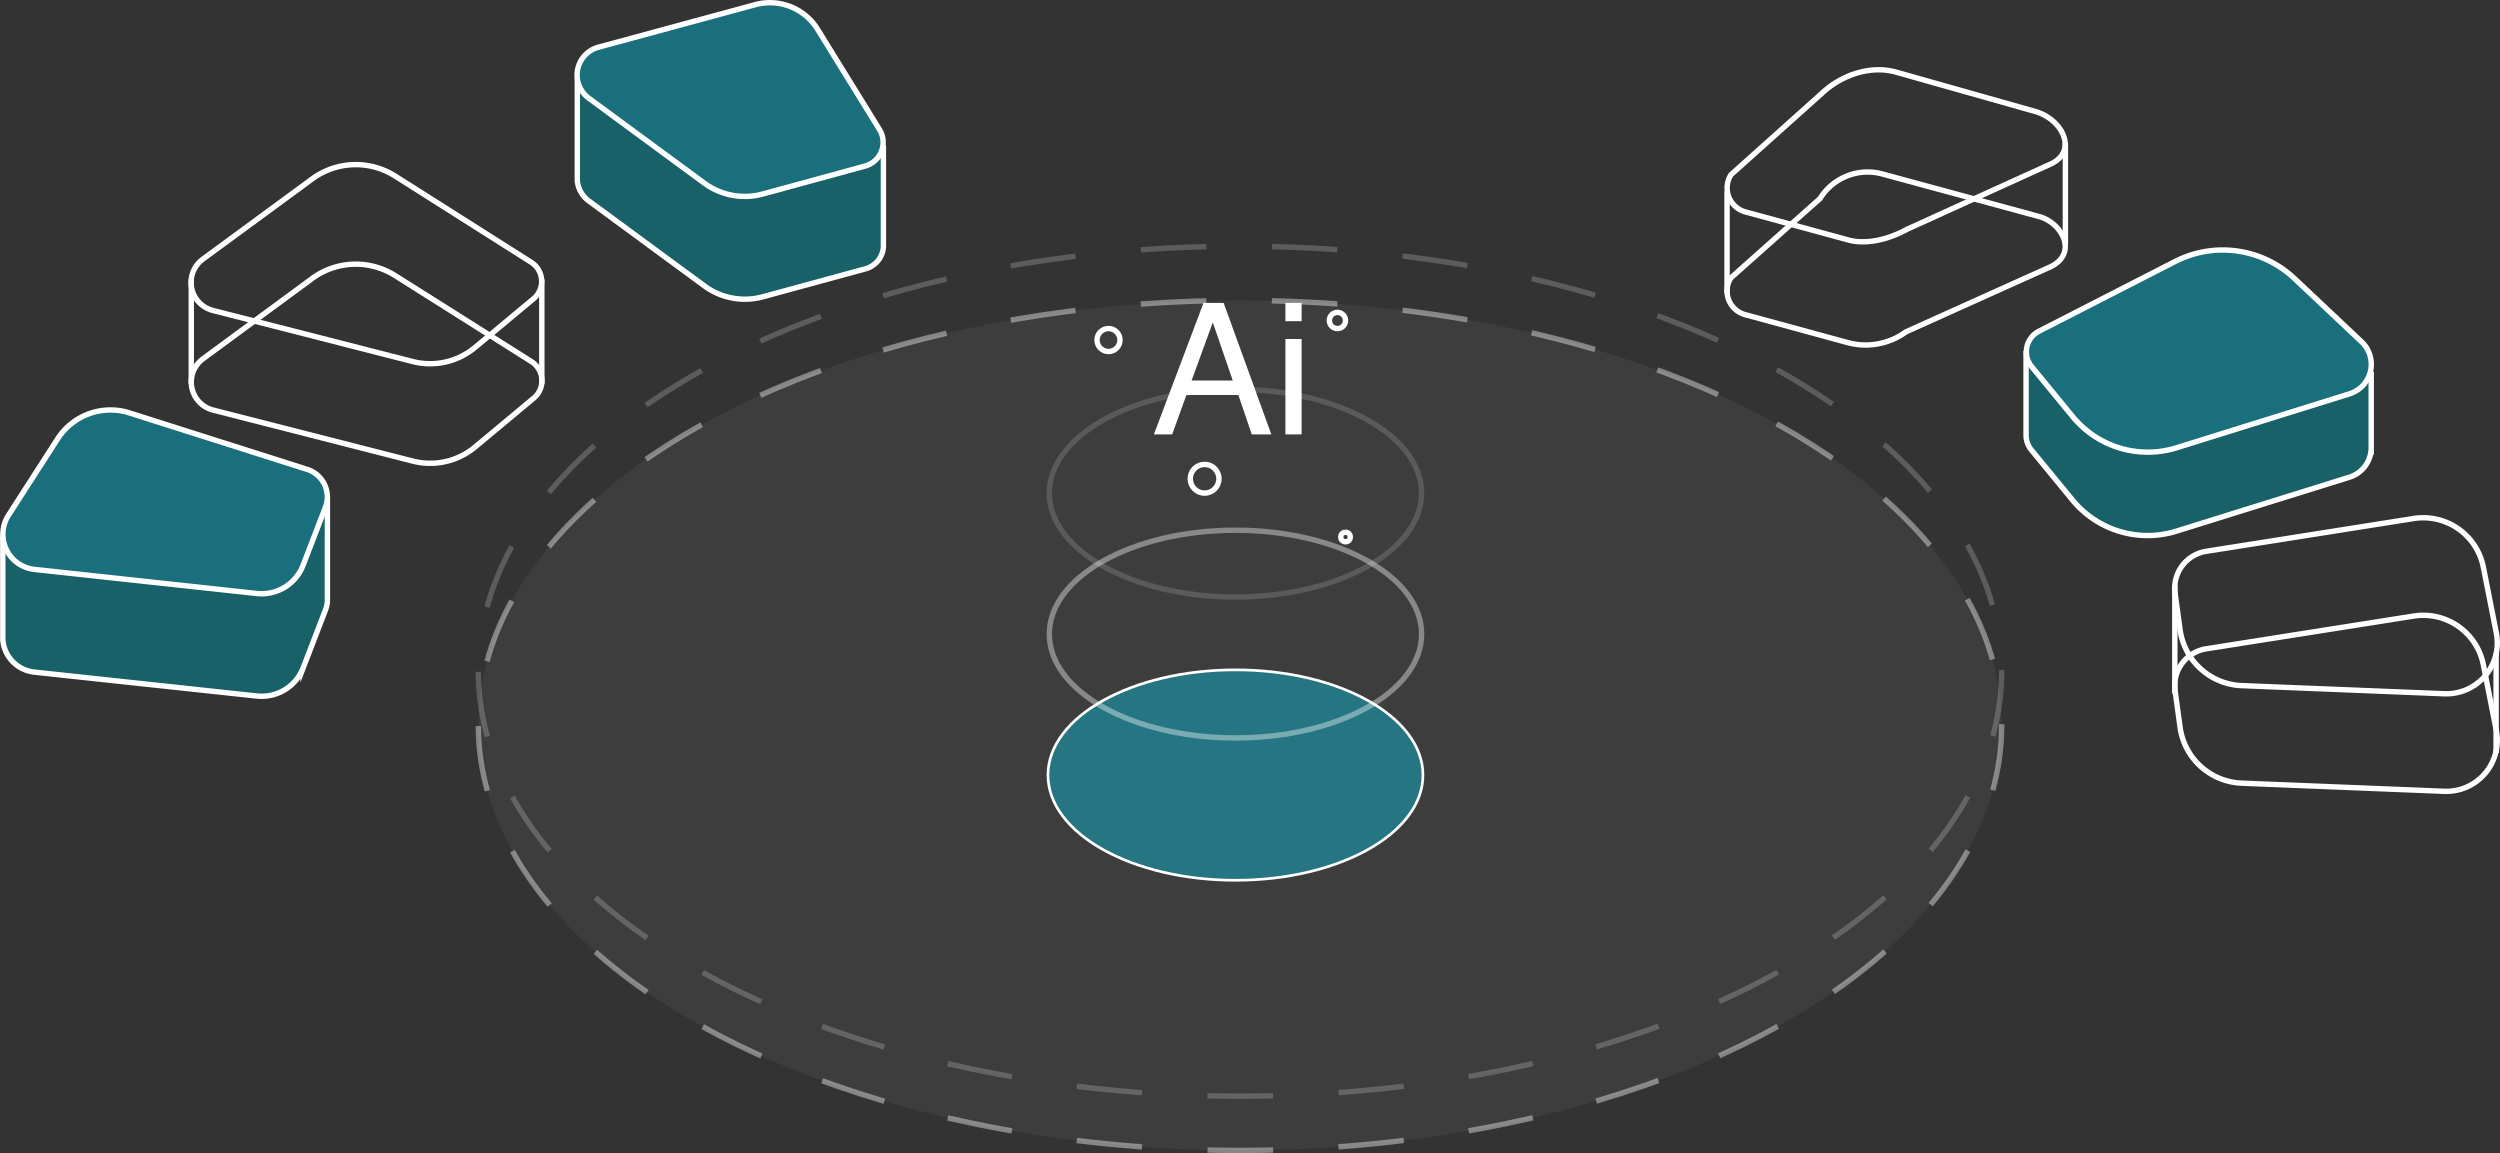 <svg xmlns="http://www.w3.org/2000/svg" viewBox="0 0 463.35 213.72"><rect x="0" y="0" width="463.35" height="213.72" fill="#333333" stroke="none"/><defs><style>.cls-1{fill:#186168;}.cls-1,.cls-11,.cls-2,.cls-6,.cls-8,.cls-9{stroke:#fff;stroke-miterlimit:10;}.cls-2,.cls-6,.cls-8,.cls-9{fill:none;}.cls-11,.cls-3{fill:#1a6f7c;}.cls-10,.cls-4{fill:#fff;}.cls-4{opacity:0.05;}.cls-5{opacity:0.2;}.cls-6{stroke-dasharray:12.15 12.15;}.cls-7{opacity:0.4;}.cls-8{opacity:0.39;}.cls-9{opacity:0.15;}</style></defs><title>autonomus ai systems</title><g id="Слой_2" data-name="Слой 2"><g id="Слой_1-2" data-name="Слой 1"><path class="cls-1" d="M163.73,27V45.83h0a4.54,4.54,0,0,1-3.35,4l-19,5.18a12.65,12.65,0,0,1-10.8-2L109.14,37.25A5.25,5.25,0,0,1,107,33.52h0V14.65"/><path class="cls-1" d="M439.48,68.9V83.78h-.06a5.71,5.71,0,0,1-4,4.67l-32.06,10a18,18,0,0,1-19.24-5.77l-7.61-9.27a4.24,4.24,0,0,1-1-2.67V65.06"/><ellipse class="cls-2" cx="228.98" cy="143.65" rx="34.5" ry="19.25"/><ellipse class="cls-3" cx="228.98" cy="143.65" rx="34.5" ry="19.25"/><ellipse class="cls-4" cx="229.82" cy="134.45" rx="141.17" ry="78.77"/><g class="cls-5"><ellipse class="cls-6" cx="229.82" cy="124.4" rx="141.17" ry="78.77"/></g><g class="cls-7"><ellipse class="cls-6" cx="229.82" cy="134.45" rx="141.17" ry="78.77"/></g><ellipse class="cls-8" cx="228.98" cy="117.52" rx="34.5" ry="19.25"/><ellipse class="cls-9" cx="228.98" cy="91.4" rx="34.5" ry="19.25"/><circle class="cls-2" cx="205.45" cy="63.02" r="2.13"/><circle class="cls-2" cx="223.26" cy="88.73" r="2.66"/><circle class="cls-2" cx="249.38" cy="99.53" r="0.88"/><circle class="cls-2" cx="247.88" cy="59.4" r="1.5"/><path class="cls-10" d="M223.06,56.14h3.73l8.84,24.37H232l-2.48-7.3h-9.63l-2.64,7.3h-3.39Zm5.42,14.39-3.7-10.77-3.93,10.77Z"/><path class="cls-10" d="M238.24,56.14h3v3.39h-3Zm0,6.69h3V80.51h-3Z"/><path class="cls-11" d="M160.36,30.77l-19,5.19a12.68,12.68,0,0,1-10.8-2L109.14,18.21a5.34,5.34,0,0,1,1.78-9.46L140,.86a10.38,10.38,0,0,1,11.52,4.55L163,24A4.55,4.55,0,0,1,160.36,30.77Z"/><path class="cls-2" d="M323.5,39.28l19.19,5.23c1.59.43,5.53.85,10.9-2.08l26.68-12.12c4.8-2.43,2-8.09-2.88-9.6l-26.07-7.37c-4.46-1.21-9.83.34-13.76,4.05l-16.75,15A4.61,4.61,0,0,0,323.5,39.28Z"/><path class="cls-2" d="M323.46,58.32l19,5.18a12.68,12.68,0,0,0,10.8-2l26.44-11.9c5.67-2.43,2.55-8.3-1.78-9.47l-29.07-7.89a10.38,10.38,0,0,0-11.52,4.55L320.78,51.52A4.55,4.55,0,0,0,323.46,58.32Z"/><line class="cls-2" x1="382.8" y1="26.49" x2="382.8" y2="45.36"/><line class="cls-2" x1="320.09" y1="35.46" x2="320.09" y2="54.34"/><path class="cls-2" d="M404.06,116.74l-.93-6.8a6.91,6.91,0,0,1,5.77-7.76l38.45-6.08a11.36,11.36,0,0,1,12.91,9l2.4,12.17A9.45,9.45,0,0,1,453,128.58l-37.57-1.51A12,12,0,0,1,404.06,116.74Z"/><path class="cls-2" d="M404.06,134.82l-.93-6.8a6.91,6.91,0,0,1,5.77-7.77l38.45-6.07a11.35,11.35,0,0,1,12.91,9l2.4,12.18A9.46,9.46,0,0,1,453,146.66l-37.57-1.51A12,12,0,0,1,404.06,134.82Z"/><path class="cls-11" d="M384.14,77.2l-7.61-9.27a4.3,4.3,0,0,1,1.36-6.54l25.24-12.92a19.37,19.37,0,0,1,22.14,3.16l12.4,11.69A5.74,5.74,0,0,1,435.44,73L403.38,83A18,18,0,0,1,384.14,77.2Z"/><path class="cls-2" d="M98.9,55.36,88,64.43A13,13,0,0,1,76.46,67l-37-9.46A5.36,5.36,0,0,1,37.64,48L57.86,33.16a13.64,13.64,0,0,1,15.36-.54l25.25,16A4.2,4.2,0,0,1,98.9,55.36Z"/><path class="cls-2" d="M98.9,73.81,88,82.89a13,13,0,0,1-11.49,2.57L39.48,76a5.36,5.36,0,0,1-1.84-9.51L57.86,51.61a13.64,13.64,0,0,1,15.36-.54L98.47,67A4.2,4.2,0,0,1,98.9,73.81Z"/><line class="cls-2" x1="100.42" y1="51.77" x2="100.42" y2="71.15"/><line class="cls-2" x1="35.45" y1="51.77" x2="35.45" y2="71.15"/><path class="cls-1" d="M60.68,92v19.38h0a5.27,5.27,0,0,1-.36,1.68l-4.13,10.73A8.26,8.26,0,0,1,47.61,129L6.35,124.57a6.55,6.55,0,0,1-5.83-6h0V99.18"/><line class="cls-2" x1="462.63" y1="121.14" x2="462.63" y2="139.56"/><line class="cls-2" x1="403.08" y1="108.54" x2="403.08" y2="128.59"/><path class="cls-11" d="M60.32,94l-4.13,10.72A8.24,8.24,0,0,1,47.61,110L6.35,105.53a6.54,6.54,0,0,1-4.8-10l9.11-14.16A11.65,11.65,0,0,1,24,76.53L56.94,87A5.35,5.35,0,0,1,60.32,94Z"/></g></g></svg>